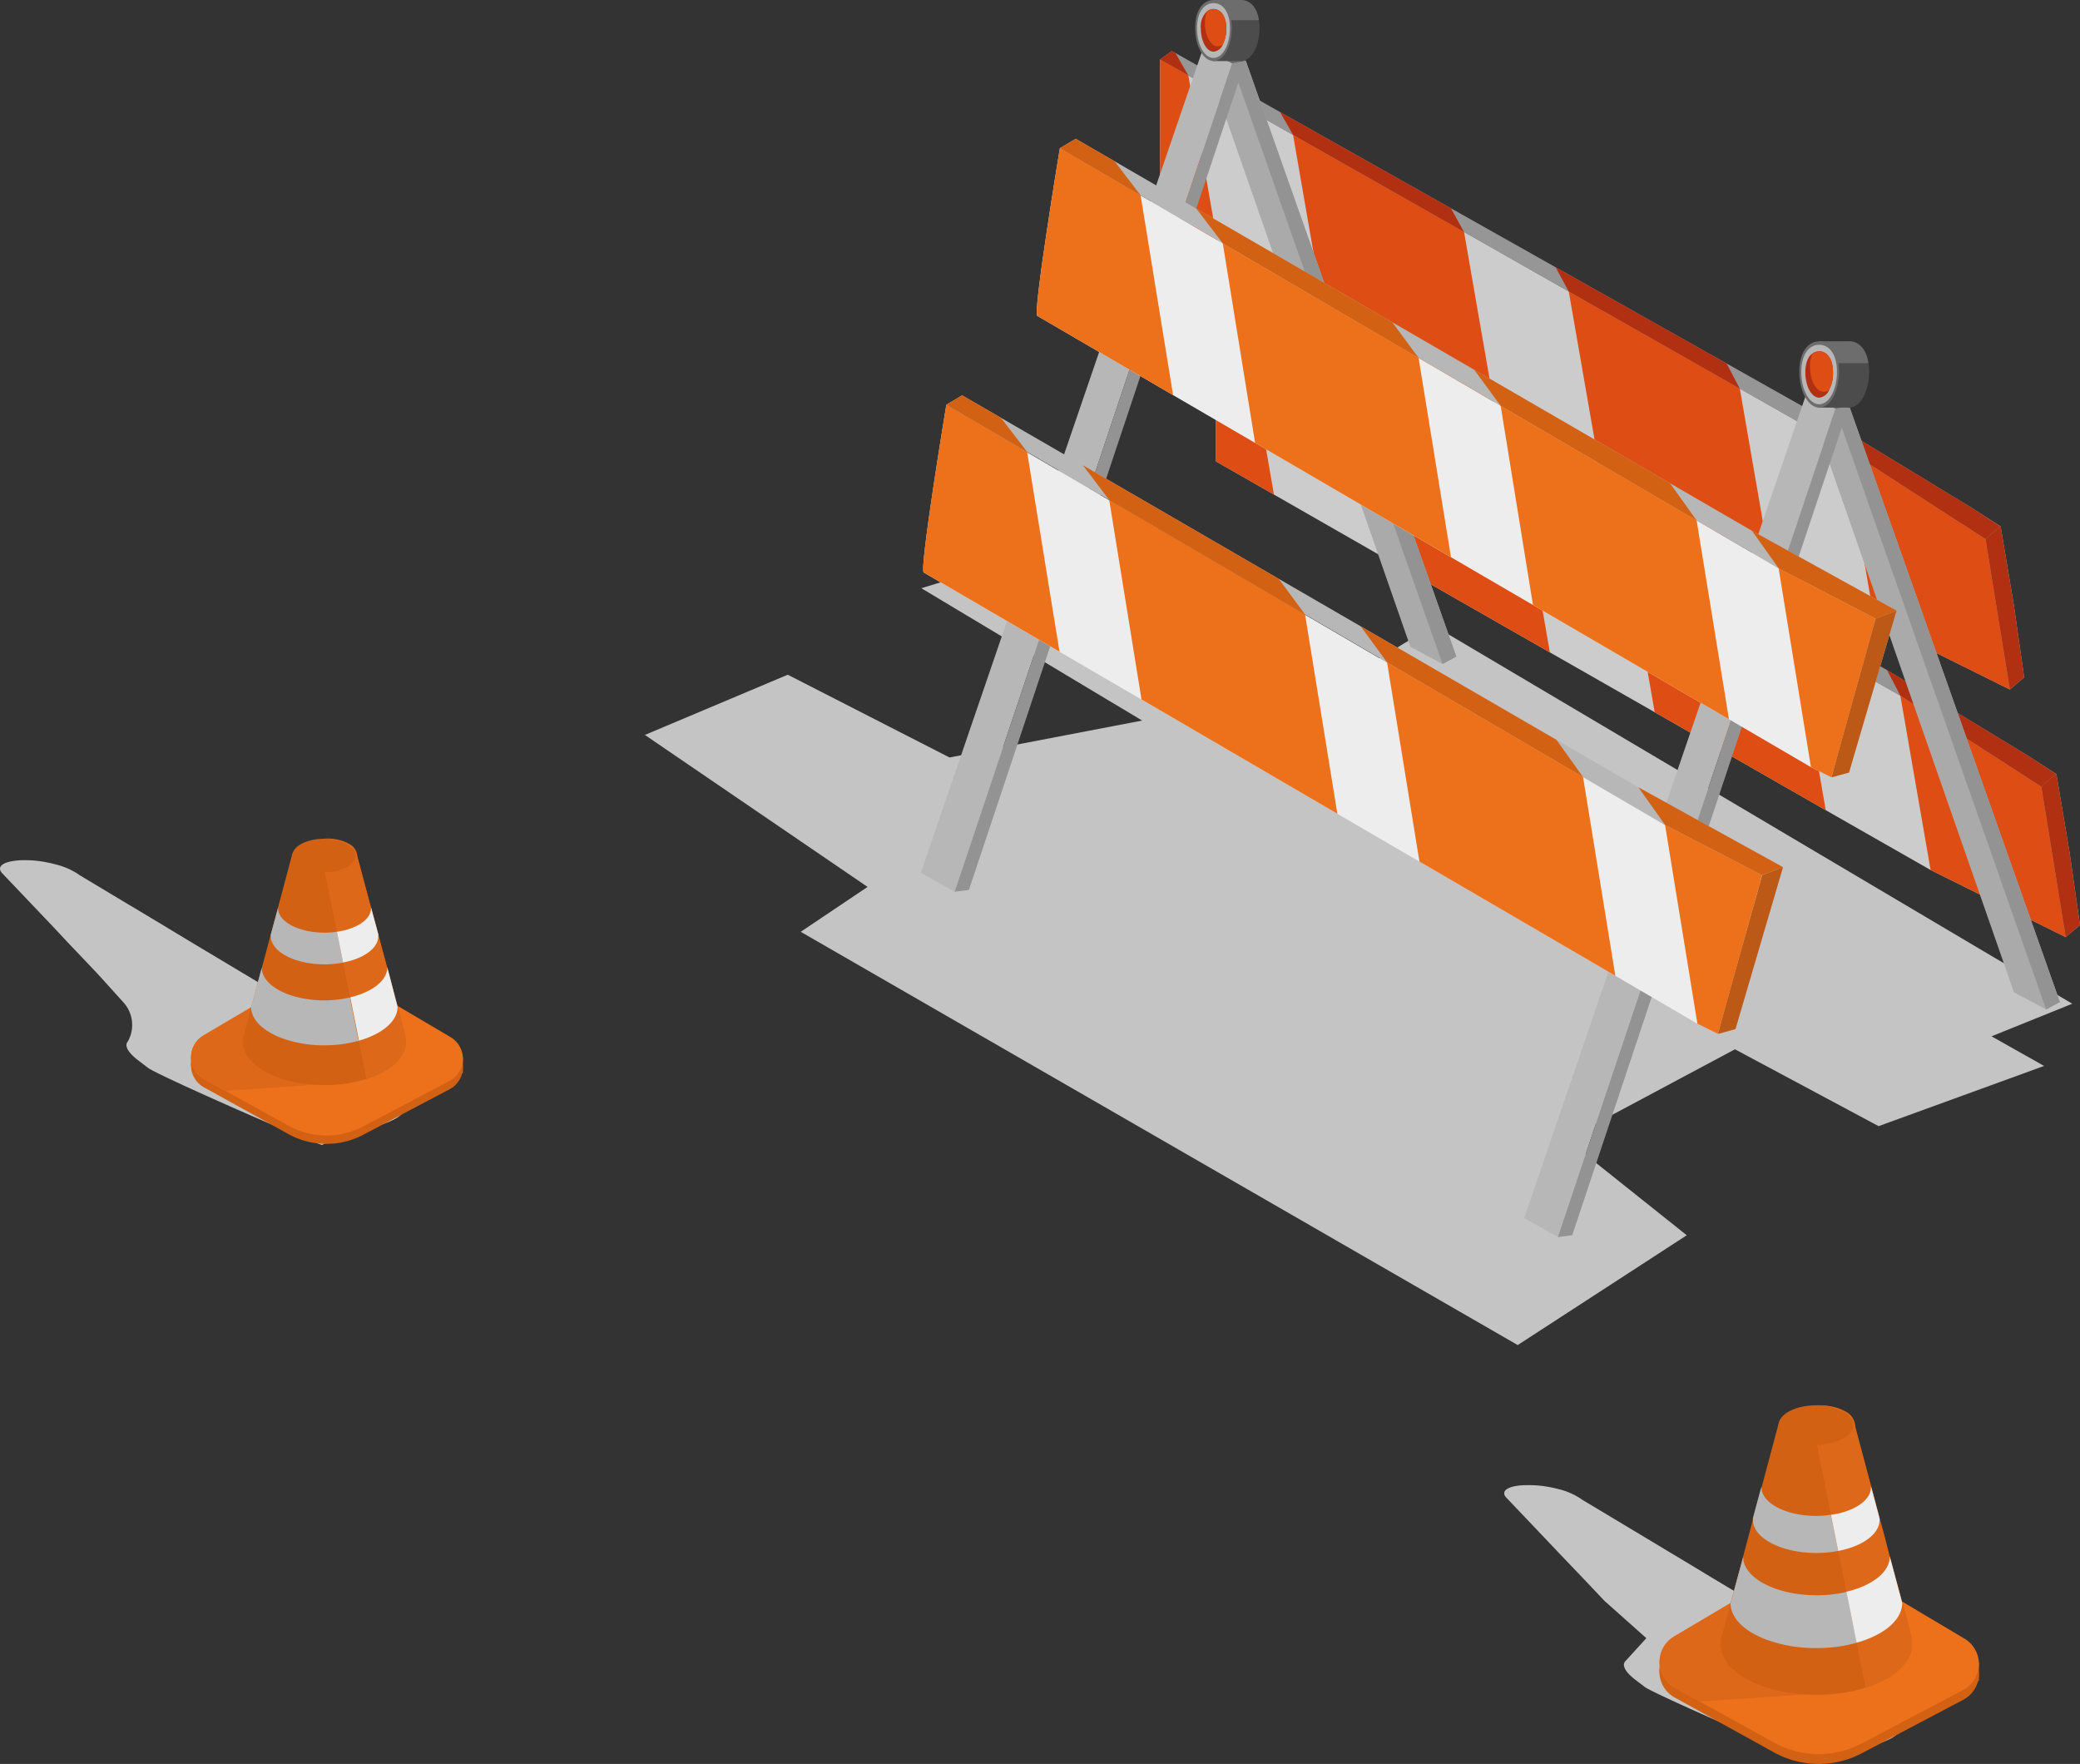 <svg xmlns="http://www.w3.org/2000/svg" viewBox="0 0 393.89 334.01"><rect x="0" y="0" width="393.89" height="334.01" fill="#333333" stroke="none"/><defs><style>.cls-1{fill:#c4c4c4;}.cls-2{fill:#969696;}.cls-3{fill:#ccc;}.cls-4{fill:#b7b7b7;}.cls-5{fill:#dd4d14;}.cls-6{fill:#b23012;}.cls-7{fill:#aaa;}.cls-8{fill:#939393;}.cls-9{fill:#6d6d6d;}.cls-10{fill:#ededed;}.cls-11{fill:#ed701b;}.cls-12{fill:#d36113;}.cls-13{fill:#bc5917;}.cls-14{fill:#4c4c4c;}.cls-15{fill:#dd6819;}</style></defs><title>Asset 1</title><g id="Layer_2" data-name="Layer 2"><g id="OBJECTS"><g id="_Group_" data-name="&lt;Group&gt;"><polygon id="_Path_" data-name="&lt;Path&gt;" class="cls-1" points="392.42 190.06 271.46 118.44 255.91 127.89 208.3 101.05 174.47 111.38 216.29 136.44 179.81 143.43 149.18 127.76 122.12 139.16 164.29 167.94 151.63 176.44 287.41 254.69 319.42 233.9 296.63 215.73 328.55 198.69 355.75 213.24 387.09 201.84 377.13 196.23 392.42 190.06"/><g id="_Group_2" data-name="&lt;Group&gt;"><g id="_Group_3" data-name="&lt;Group&gt;"><polygon id="_Path_2" data-name="&lt;Path&gt;" class="cls-2" points="378.86 99.67 378.82 99.7 378.12 100.2 375.99 102.07 349.3 84.84 329.47 73.59 297.08 55.2 277.25 43.93 244.87 25.55 225.04 14.29 219.69 11.26 221.89 9.66 222.59 10.04 242.4 21.21 274.77 39.44 294.58 50.6 326.96 68.82 346.77 79.98 373.36 96.13 378.86 99.67"/><polygon id="_Path_3" data-name="&lt;Path&gt;" class="cls-3" points="375.99 102.07 380.61 130.56 355.03 117.85 335.18 106.52 302.78 87.97 282.93 76.64 250.52 58.12 230.69 46.77 219.69 40.48 219.69 11.26 225.04 14.29 244.87 25.55 277.25 43.93 297.08 55.2 329.47 73.59 349.3 84.84 375.99 102.07"/><polygon id="_Path_4" data-name="&lt;Path&gt;" class="cls-4" points="378.86 99.67 381.33 114.37 381.34 114.41 383.32 128.27 380.61 130.56 375.99 102.07 378.12 100.2 378.86 99.67"/><g id="_Group_4" data-name="&lt;Group&gt;"><polygon id="_Path_5" data-name="&lt;Path&gt;" class="cls-5" points="230.69 46.77 219.69 40.48 219.69 11.26 225.04 14.29 230.69 46.77"/><polygon id="_Path_6" data-name="&lt;Path&gt;" class="cls-5" points="282.93 76.64 250.52 58.12 244.87 25.55 277.25 43.93 282.93 76.64"/><polygon id="_Path_7" data-name="&lt;Path&gt;" class="cls-5" points="335.18 106.52 302.78 87.97 297.08 55.2 329.47 73.59 335.18 106.52"/><polygon id="_Path_8" data-name="&lt;Path&gt;" class="cls-5" points="375.99 102.07 380.61 130.56 355.03 117.85 349.3 84.84 375.99 102.07"/></g><g id="_Group_5" data-name="&lt;Group&gt;"><polygon id="_Path_9" data-name="&lt;Path&gt;" class="cls-6" points="225.04 14.29 219.69 11.26 221.89 9.66 222.59 10.04 225.04 14.29"/><polygon id="_Path_10" data-name="&lt;Path&gt;" class="cls-6" points="277.25 43.93 244.87 25.55 242.4 21.21 274.77 39.44 277.25 43.93"/><polygon id="_Path_11" data-name="&lt;Path&gt;" class="cls-6" points="329.47 73.59 297.08 55.2 294.58 50.6 326.96 68.82 329.47 73.59"/><polygon id="_Path_12" data-name="&lt;Path&gt;" class="cls-6" points="378.87 99.71 381.33 114.37 381.34 114.41 383.32 128.27 380.61 130.56 375.99 102.07 378.12 100.2 378.82 99.7 378.87 99.71"/><polygon id="_Path_13" data-name="&lt;Path&gt;" class="cls-6" points="378.82 99.7 378.12 100.2 375.99 102.07 349.3 84.84 346.77 79.98 373.36 96.13 378.82 99.7"/></g></g><g id="_Group_6" data-name="&lt;Group&gt;"><polygon id="_Path_14" data-name="&lt;Path&gt;" class="cls-2" points="389.42 146.56 389.39 146.59 388.69 147.09 386.56 148.96 359.87 131.73 340.04 120.48 307.64 102.09 287.81 90.82 255.44 72.44 235.61 61.18 230.26 58.15 232.46 56.55 233.15 56.93 252.97 68.1 285.34 86.33 305.15 97.48 337.52 115.71 357.34 126.87 383.93 143.02 389.42 146.56"/><polygon id="_Path_15" data-name="&lt;Path&gt;" class="cls-3" points="386.56 148.96 391.18 177.45 365.6 164.74 345.74 153.41 313.35 134.86 293.5 123.53 261.09 105.01 241.25 93.65 230.26 87.37 230.26 58.15 235.61 61.18 255.44 72.44 287.81 90.82 307.64 102.09 340.04 120.48 359.87 131.73 386.56 148.96"/><polygon id="_Path_16" data-name="&lt;Path&gt;" class="cls-4" points="389.42 146.56 391.89 161.26 391.9 161.3 393.89 175.16 391.18 177.45 386.56 148.96 388.69 147.09 389.42 146.56"/><g id="_Group_7" data-name="&lt;Group&gt;"><polygon id="_Path_17" data-name="&lt;Path&gt;" class="cls-5" points="241.25 93.65 230.26 87.37 230.26 58.15 235.61 61.18 241.25 93.65"/><polygon id="_Path_18" data-name="&lt;Path&gt;" class="cls-5" points="293.5 123.53 261.09 105.01 255.44 72.44 287.81 90.82 293.5 123.53"/><polygon id="_Path_19" data-name="&lt;Path&gt;" class="cls-5" points="345.74 153.41 313.35 134.86 307.64 102.09 340.04 120.48 345.74 153.41"/><polygon id="_Path_20" data-name="&lt;Path&gt;" class="cls-5" points="386.56 148.96 391.18 177.45 365.6 164.74 359.87 131.73 386.56 148.96"/></g><g id="_Group_8" data-name="&lt;Group&gt;"><polygon id="_Path_21" data-name="&lt;Path&gt;" class="cls-6" points="235.61 61.18 230.26 58.15 232.46 56.55 233.15 56.93 235.61 61.18"/><polygon id="_Path_22" data-name="&lt;Path&gt;" class="cls-6" points="287.81 90.82 255.44 72.44 252.97 68.1 285.34 86.33 287.81 90.82"/><polygon id="_Path_23" data-name="&lt;Path&gt;" class="cls-6" points="340.04 120.48 307.64 102.09 305.15 97.48 337.52 115.71 340.04 120.48"/><polygon id="_Path_24" data-name="&lt;Path&gt;" class="cls-6" points="389.43 146.6 391.89 161.26 391.9 161.3 393.89 175.16 391.18 177.45 386.56 148.96 388.69 147.09 389.39 146.59 389.43 146.6"/><polygon id="_Path_25" data-name="&lt;Path&gt;" class="cls-6" points="389.39 146.59 388.69 147.09 386.56 148.96 359.87 131.73 357.34 126.87 383.93 143.02 389.39 146.59"/></g></g><g id="_Group_9" data-name="&lt;Group&gt;"><polygon id="_Path_26" data-name="&lt;Path&gt;" class="cls-7" points="390.08 189.74 387.47 191.14 381.38 187.88 342.45 76.28 350.19 76.91 390.08 189.74"/><polygon id="_Path_27" data-name="&lt;Path&gt;" class="cls-8" points="390.08 189.74 387.47 191.14 347.53 77.42 350.19 76.91 390.08 189.74"/></g><g id="_Group_10" data-name="&lt;Group&gt;"><polygon id="_Path_28" data-name="&lt;Path&gt;" class="cls-7" points="275.79 124.33 273.17 125.73 267.08 122.47 228.16 10.87 235.9 11.49 275.79 124.33"/><polygon id="_Path_29" data-name="&lt;Path&gt;" class="cls-8" points="275.79 124.33 273.17 125.73 233.24 12.01 235.9 11.49 275.79 124.33"/></g><g id="_Group_11" data-name="&lt;Group&gt;"><polygon id="_Path_30" data-name="&lt;Path&gt;" class="cls-4" points="174.38 165.27 227.87 9.04 233.32 12.01 180.78 168.86 174.38 165.27"/><polygon id="_Path_31" data-name="&lt;Path&gt;" class="cls-8" points="180.78 168.86 183.48 168.51 235.89 11.5 233.32 12.01 180.78 168.86"/><polygon id="_Path_32" data-name="&lt;Path&gt;" class="cls-9" points="227.87 9.04 230.25 8.52 235.89 11.5 233.32 12.01 227.87 9.04"/></g><g id="_Group_12" data-name="&lt;Group&gt;"><polygon id="_Path_33" data-name="&lt;Path&gt;" class="cls-4" points="288.63 230.65 342.12 74.42 347.57 77.39 295.02 234.24 288.63 230.65"/><polygon id="_Path_34" data-name="&lt;Path&gt;" class="cls-8" points="295.02 234.24 297.73 233.89 350.14 76.88 347.57 77.39 295.02 234.24"/><polygon id="_Path_35" data-name="&lt;Path&gt;" class="cls-9" points="342.12 74.42 344.5 73.9 350.14 76.88 347.57 77.39 342.12 74.42"/></g><g id="_Group_13" data-name="&lt;Group&gt;"><g id="_Group_14" data-name="&lt;Group&gt;"><path id="_Path_36" data-name="&lt;Path&gt;" class="cls-10" d="M355.19,117.14l-8.36,30.05-3.88-1.92-15.53-9.07L290.3,114.56l-15.53-9.05L237.68,83.87l-15.53-9.05-25.7-15c-1,0,4.26-31.77,4.26-31.77L216,37l15.53,9.07,37.09,21.69,15.53,9.07,37.11,21.69,15.53,9.07Z"/><path id="_Path_37" data-name="&lt;Path&gt;" class="cls-4" d="M359.15,115.62l-9,30.66-3.3.91c-.06-.09,8.36-30.05,8.36-30.05Z"/><polygon id="_Path_38" data-name="&lt;Path&gt;" class="cls-4" points="359.15 115.62 355.19 117.14 336.82 107.61 321.29 98.54 284.18 76.84 268.64 67.77 231.56 46.08 216.02 37 200.71 28.05 203.71 26.27 211.06 30.53 226.57 39.52 263.66 61.02 279.17 70.01 316.26 91.51 331.77 100.5 359.15 115.62"/></g><g id="_Group_15" data-name="&lt;Group&gt;"><path id="_Path_39" data-name="&lt;Path&gt;" class="cls-11" d="M222.15,74.82l-25.7-15c-1,0,4.26-31.77,4.26-31.77L216,37Z"/><polygon id="_Path_40" data-name="&lt;Path&gt;" class="cls-11" points="274.77 105.5 237.68 83.87 231.56 46.08 268.64 67.77 274.77 105.5"/><polygon id="_Path_41" data-name="&lt;Path&gt;" class="cls-11" points="327.41 136.19 290.3 114.56 284.18 76.84 321.29 98.54 327.41 136.19"/><polygon id="_Path_42" data-name="&lt;Path&gt;" class="cls-11" points="355.19 117.14 346.82 147.19 342.94 145.27 336.82 107.61 355.19 117.14"/></g><g id="_Group_16" data-name="&lt;Group&gt;"><polygon id="_Path_43" data-name="&lt;Path&gt;" class="cls-12" points="216.02 37 200.71 28.05 203.71 26.27 211.06 30.53 216.02 37"/><polygon id="_Path_44" data-name="&lt;Path&gt;" class="cls-12" points="268.64 67.77 231.56 46.08 226.57 39.52 263.66 61.02 268.64 67.77"/><polygon id="_Path_45" data-name="&lt;Path&gt;" class="cls-12" points="321.29 98.54 284.18 76.84 279.17 70.01 316.26 91.51 321.29 98.54"/><path id="_Path_46" data-name="&lt;Path&gt;" class="cls-13" d="M359.15,115.62l-9,30.66-3.3.91c-.06-.09,8.36-30.05,8.36-30.05Z"/><polygon id="_Path_47" data-name="&lt;Path&gt;" class="cls-12" points="359.15 115.62 355.19 117.14 336.82 107.61 331.77 100.5 359.15 115.62"/></g></g><g id="_Group_17" data-name="&lt;Group&gt;"><g id="_Group_18" data-name="&lt;Group&gt;"><path id="_Path_48" data-name="&lt;Path&gt;" class="cls-10" d="M333.68,165.72l-8.36,30.05-3.88-1.92-15.53-9.07-37.11-21.63-15.53-9.05-37.09-21.63-15.53-9.05-25.7-15c-1,0,4.26-31.77,4.26-31.77l15.31,9,15.53,9.07,37.09,21.69,15.53,9.07,37.11,21.69,15.53,9.07Z"/><path id="_Path_49" data-name="&lt;Path&gt;" class="cls-4" d="M337.65,164.2l-9,30.66-3.3.91c-.06-.09,8.36-30.05,8.36-30.05Z"/><polygon id="_Path_50" data-name="&lt;Path&gt;" class="cls-4" points="337.65 164.2 333.68 165.72 315.31 156.19 299.78 147.12 262.67 125.42 247.14 116.35 210.05 94.66 194.52 85.58 179.21 76.63 182.2 74.85 189.55 79.11 205.07 88.1 242.15 109.6 257.67 118.59 294.75 140.09 310.27 149.08 337.65 164.2"/></g><g id="_Group_19" data-name="&lt;Group&gt;"><path id="_Path_51" data-name="&lt;Path&gt;" class="cls-11" d="M200.64,123.4l-25.7-15c-1,0,4.26-31.77,4.26-31.77l15.31,9Z"/><polygon id="_Path_52" data-name="&lt;Path&gt;" class="cls-11" points="253.26 154.09 216.17 132.45 210.05 94.66 247.14 116.35 253.26 154.09"/><polygon id="_Path_53" data-name="&lt;Path&gt;" class="cls-11" points="305.9 184.77 268.8 163.14 262.67 125.42 299.78 147.12 305.9 184.77"/><polygon id="_Path_54" data-name="&lt;Path&gt;" class="cls-11" points="333.68 165.72 325.32 195.77 321.44 193.85 315.31 156.19 333.68 165.72"/></g><g id="_Group_20" data-name="&lt;Group&gt;"><polygon id="_Path_55" data-name="&lt;Path&gt;" class="cls-12" points="194.52 85.58 179.21 76.63 182.2 74.85 189.55 79.11 194.52 85.58"/><polygon id="_Path_56" data-name="&lt;Path&gt;" class="cls-12" points="247.14 116.35 210.05 94.66 205.07 88.1 242.15 109.6 247.14 116.35"/><polygon id="_Path_57" data-name="&lt;Path&gt;" class="cls-12" points="299.78 147.12 262.67 125.42 257.67 118.59 294.75 140.09 299.78 147.12"/><path id="_Path_58" data-name="&lt;Path&gt;" class="cls-13" d="M337.65,164.2l-9,30.66-3.3.91c-.06-.09,8.36-30.05,8.36-30.05Z"/><polygon id="_Path_59" data-name="&lt;Path&gt;" class="cls-12" points="337.65 164.2 333.68 165.72 315.31 156.19 310.27 149.08 337.65 164.2"/></g></g><g id="_Group_21" data-name="&lt;Group&gt;"><path id="_Path_60" data-name="&lt;Path&gt;" class="cls-14" d="M238.52,5.27c0,3.35-1.43,6.08-3.26,6.26a.64.64,0,0,1-.21,0c-1.92,0-3.47-2.82-3.47-6.29a9.31,9.31,0,0,1,.12-1.46C232.07,1.29,233.43,0,235,0a.64.64,0,0,1,.21,0c1.53.09,2.8,1.39,3.14,3.79A9.32,9.32,0,0,1,238.52,5.27Z"/><polygon id="_Path_61" data-name="&lt;Path&gt;" class="cls-14" points="235.26 0 235.26 11.56 229.64 11.56 229.76 3.81 229.8 0 235.26 0"/><path id="_Path_62" data-name="&lt;Path&gt;" class="cls-9" d="M238.4,3.81h-8.64l0-3.81h5.45V0C236.78.12,238.05,1.41,238.4,3.81Z"/><path id="_Path_63" data-name="&lt;Path&gt;" class="cls-9" d="M233.27,5.27c0,3.47-1.55,6.28-3.47,6.28s-3.47-2.81-3.47-6.28S227.89,0,229.81,0,233.27,1.8,233.27,5.27Z"/><path id="_Path_64" data-name="&lt;Path&gt;" class="cls-4" d="M232.92,5.33c0,3.12-1.39,5.65-3.12,5.65s-3.12-2.53-3.12-5.65S228.09.59,229.81.59,232.92,2.21,232.92,5.33Z"/><path id="_Path_65" data-name="&lt;Path&gt;" class="cls-6" d="M232.23,5.43a6.59,6.59,0,0,1-.67,3,0,0,0,0,1,0,0,2.1,2.1,0,0,1-1.73,1.36c-1.34,0-2.43-2-2.43-4.41a3.91,3.91,0,0,1,1.2-3.26v0a2,2,0,0,1,1.22-.42C231.14,1.73,232.23,3,232.23,5.43Z"/><path id="_Path_66" data-name="&lt;Path&gt;" class="cls-5" d="M232.23,5.43a6.59,6.59,0,0,1-.67,3,0,0,0,0,1,0,0,1.5,1.5,0,0,1-.95.35c-1.34,0-2.43-2-2.43-4.41a5.62,5.62,0,0,1,.42-2.24v0a2,2,0,0,1,1.22-.42C231.14,1.73,232.23,3,232.23,5.43Z"/></g><g id="_Group_22" data-name="&lt;Group&gt;"><path id="_Path_67" data-name="&lt;Path&gt;" class="cls-14" d="M353.95,70.36c0,3.64-1.56,6.6-3.54,6.8a.7.7,0,0,1-.23,0c-2.08,0-3.76-3.06-3.76-6.83a10.11,10.11,0,0,1,.13-1.58c.4-2.74,1.88-4.14,3.64-4.14a.7.7,0,0,1,.23,0c1.66.1,3,1.51,3.41,4.12A10.11,10.11,0,0,1,353.95,70.36Z"/><polygon id="_Path_68" data-name="&lt;Path&gt;" class="cls-14" points="350.41 64.64 350.41 77.18 344.31 77.18 344.44 68.78 344.49 64.64 350.41 64.64"/><path id="_Path_69" data-name="&lt;Path&gt;" class="cls-9" d="M353.82,68.78h-9.39l.05-4.14h5.92v0C352.07,64.76,353.45,66.17,353.82,68.78Z"/><path id="_Path_70" data-name="&lt;Path&gt;" class="cls-9" d="M348.26,70.36c0,3.77-1.69,6.82-3.76,6.82s-3.76-3.05-3.76-6.82,1.69-5.72,3.76-5.72S348.26,66.6,348.26,70.36Z"/><path id="_Path_71" data-name="&lt;Path&gt;" class="cls-4" d="M347.87,70.42c0,3.39-1.51,6.13-3.38,6.13s-3.38-2.74-3.38-6.13,1.51-5.14,3.38-5.14S347.87,67,347.87,70.42Z"/><path id="_Path_72" data-name="&lt;Path&gt;" class="cls-6" d="M347.12,70.53a7.15,7.15,0,0,1-.73,3.29,0,0,0,0,1,0,0,2.28,2.28,0,0,1-1.88,1.48c-1.46,0-2.63-2.16-2.63-4.79,0-1.78.53-3,1.3-3.54v0a2.18,2.18,0,0,1,1.33-.45C345.94,66.52,347.12,67.87,347.12,70.53Z"/><path id="_Path_73" data-name="&lt;Path&gt;" class="cls-5" d="M347.12,70.53a7.15,7.15,0,0,1-.73,3.29,0,0,0,0,1,0,0,1.63,1.63,0,0,1-1,.38c-1.46,0-2.63-2.13-2.63-4.79a6.11,6.11,0,0,1,.45-2.43v0a2.18,2.18,0,0,1,1.33-.45C345.94,66.52,347.12,67.87,347.12,70.53Z"/></g></g></g><g id="_Group_23" data-name="&lt;Group&gt;"><path id="_Path_74" data-name="&lt;Path&gt;" class="cls-1" d="M366,317.43l-1.66-1.27-.12-.1-.37-.29h0c-1.74-1.25-3.34-7-5.92-7.69l-18.67-.34-8.41-5L329,301.62l-4.66-2.79-4-2.42-5.17-3.1-2-1.21-13.65-8.18-.1-.09a13.3,13.3,0,0,0-4.27-1.86,23.27,23.27,0,0,0-3.42-.64,17.94,17.94,0,0,0-2.06-.11h-.71c-3.48.05-5,1.15-3.58,2.5h0l8.28,8.7,1.13,1.2,3,3.14,2.33,2.44,2.72,2.87h0l1,1.06,7.93,7.06-4,4.39c-.72.81.17,2.16,1.93,3.5h0l1.77,1.35h0c1.8,1.36,30.36,13.82,33.14,14.55l3.14-1.7s9-1.72,11.35-3.77l8.69-7.56c.68-.59.33-1.54-.67-2.58l.07-.08-1.07-.82Z"/><g id="_Group_24" data-name="&lt;Group&gt;"><g id="_Group_25" data-name="&lt;Group&gt;"><path id="_Path_75" data-name="&lt;Path&gt;" class="cls-12" d="M317.15,321.43l18.79,10.39a17.49,17.49,0,0,0,16.62.17l19.22-10.13a5.57,5.57,0,0,0,.23-9.73l-19.34-11.41a16.67,16.67,0,0,0-16.94,0l-18.72,11A5.57,5.57,0,0,0,317.15,321.43Z"/><polygon id="_Path_76" data-name="&lt;Path&gt;" class="cls-12" points="314.28 316.6 314.28 314.72 374.75 314.72 374.75 318.23 361.21 326.33 345.08 330.16 324.69 324.97 314.28 316.6"/></g><path id="_Path_77" data-name="&lt;Path&gt;" class="cls-11" d="M371.78,320l-19.22,10.13a17.49,17.49,0,0,1-16.62-.17l-14-7.74-4.8-2.65a5.57,5.57,0,0,1-.13-9.67l16.87-10,1.84-1.09a16.69,16.69,0,0,1,17,0L372,310.27A5.58,5.58,0,0,1,371.78,320Z"/><path id="_Path_78" data-name="&lt;Path&gt;" class="cls-15" d="M351.34,320.19l-29.39,2-4.8-2.65a5.57,5.57,0,0,1-.13-9.67l16.87-10,15.56-.09Z"/><path id="_Path_79" data-name="&lt;Path&gt;" class="cls-12" d="M362.07,311.41c0,3.46-3.53,6.49-8.8,8.16a31.47,31.47,0,0,1-9.31,1.35c-10,0-18.12-4.26-18.12-9.51a3.65,3.65,0,0,1,.07-.76c.73-4.89,8.53-8.75,18.05-8.75a32.59,32.59,0,0,1,5.89.52c6.38,1.14,11.14,4.11,12.06,7.71A4.65,4.65,0,0,1,362.07,311.41Z"/><path id="_Path_80" data-name="&lt;Path&gt;" class="cls-12" d="M362,310.14h-.09l-7.92.12-2.56,0h-.21l-13.59.18-3,0-8.71.13h-.07l1.43-5.37.43-1.65,2-7.36.39-1.47h0l1.06-4,.89-3.37,1.17-4.34.45-1.65,3.2-12h14.26l3.2,12,.46,1.69,1.15,4.33.91,3.38,1,3.9.41,1.52,2,7.28v0l.46,1.69Z"/><path id="_Path_81" data-name="&lt;Path&gt;" class="cls-15" d="M362.07,311.41c0,3.46-3.53,6.49-8.8,8.16-.49-2.48-1.06-5.37-1.69-8.5l-.16-.77c-.5-2.51-1-5.16-1.57-7.87l-.2-1c-.51-2.56-1-5.17-1.55-7.75h0q-.69-3.46-1.38-6.84c-1.35-6.74-2.6-13-3.5-17.41h7.87l3.2,12,.46,1.69,1.15,4.33.91,3.38,1,3.9.41,1.52,2,7.28v0l.46,1.69,1.31,4.91h-.09A4.65,4.65,0,0,1,362.07,311.41Z"/><path id="_Path_82" data-name="&lt;Path&gt;" class="cls-12" d="M351.09,269.84c0,2.07-3.19,3.75-7.14,3.75a10.06,10.06,0,0,1-5.75-1.55,2.81,2.81,0,0,1-1.38-2.2c0-2.06,3.19-3.74,7.12-3.74,3.12,0,5.77,1,6.74,2.52A2.24,2.24,0,0,1,351.09,269.84Z"/><path id="_Path_83" data-name="&lt;Path&gt;" class="cls-4" d="M351.58,311.07a28.2,28.2,0,0,1-7.62,1,27.1,27.1,0,0,1-9.34-1.56c-4.13-1.52-6.85-4-6.91-6.89l2-7.36.39-1.47c0,4,6.23,7.28,13.89,7.28a24.32,24.32,0,0,0,5.69-.64l.2,1c.55,2.72,1.08,5.37,1.57,7.87Z"/><path id="_Path_84" data-name="&lt;Path&gt;" class="cls-10" d="M360.22,303.51v0c0,2.73-2.44,5.16-6.24,6.72a17.78,17.78,0,0,1-2.4.81l-.16-.77c-.5-2.51-1-5.16-1.57-7.87l-.2-1c4.84-1.14,8.21-3.69,8.21-6.65v-.08l.41,1.52Z"/><path id="_Path_85" data-name="&lt;Path&gt;" class="cls-4" d="M348.1,293.67h0a20.88,20.88,0,0,1-4.15.39c-6.61,0-12-2.81-12-6.28a2.75,2.75,0,0,1,0-.34l1.17-4.34.45-1.65a.64.64,0,0,0,0,.16c0,3,4.63,5.43,10.34,5.43a17.15,17.15,0,0,0,2.77-.21Q347.41,290.2,348.1,293.67Z"/><path id="_Path_86" data-name="&lt;Path&gt;" class="cls-10" d="M355.93,287.8c0,2.72-3.27,5-7.83,5.88q-.69-3.46-1.38-6.84c4.38-.62,7.58-2.72,7.58-5.22a1.13,1.13,0,0,0,0-.21l.46,1.69,1.15,4.33A3.47,3.47,0,0,1,355.93,287.8Z"/><path id="_Path_87" data-name="&lt;Path&gt;" class="cls-15" d="M344,266.1h.75a11.31,11.31,0,0,1,2,.2,8.83,8.83,0,0,1,2.67.94,3.3,3.3,0,0,1,1.9,2.62,2.52,2.52,0,0,1-.18.84,3.19,3.19,0,0,1-.45.73,4.68,4.68,0,0,1-1.26,1,8.55,8.55,0,0,1-2.67.95,12.06,12.06,0,0,1-2,.2H344l.75,0a15.06,15.06,0,0,0,1.95-.32,9,9,0,0,0,2.56-1,4.4,4.4,0,0,0,1.17-1,2.05,2.05,0,0,0,0-2.78,4.55,4.55,0,0,0-1.17-1,9.28,9.28,0,0,0-2.56-1,13.76,13.76,0,0,0-1.95-.32C344.23,266.11,344,266.1,344,266.1Z"/></g></g><g id="_Group_26" data-name="&lt;Group&gt;"><path id="_Path_88" data-name="&lt;Path&gt;" class="cls-1" d="M82.91,199.9l-1.69-1.3-.13-.1-.38-.29h0c-1.77-1.28-3.41-7.13-6-7.85L55.58,190,47,184.86l-1.86-1.11-4.76-2.85-4.13-2.47L31,175.26,28.9,174,15,165.67l-.1-.09a13.58,13.58,0,0,0-4.36-1.9A23.76,23.76,0,0,0,7,163a18.33,18.33,0,0,0-2.11-.12H4.18C.63,163-.89,164.09.53,165.47h0l8.46,8.89,1.16,1.22,3,3.21,2.38,2.49,2.78,2.93h0l1,1.09,4.06,4.5a6.34,6.34,0,0,1,1,7.09l-.17.33c-.74.82.18,2.21,2,3.58h0L28,202.18h0C29.8,203.58,58.18,216.06,61,216.8l3.21-1.74s9.18-1.75,11.58-3.85l8.88-7.72c.69-.6.33-1.57-.69-2.63l.07-.08L83,200Z"/><g id="_Group_27" data-name="&lt;Group&gt;"><g id="_Group_28" data-name="&lt;Group&gt;"><path id="_Path_89" data-name="&lt;Path&gt;" class="cls-12" d="M38.62,205.89l16,8.85a14.9,14.9,0,0,0,14.15.14l16.36-8.62a4.74,4.74,0,0,0,.2-8.28l-16.47-9.72a14.19,14.19,0,0,0-14.42,0l-15.94,9.4A4.74,4.74,0,0,0,38.62,205.89Z"/><polygon id="_Path_90" data-name="&lt;Path&gt;" class="cls-12" points="36.17 201.78 36.17 200.18 87.66 200.18 87.66 203.16 76.13 210.07 62.4 213.33 45.03 208.9 36.17 201.78"/></g><path id="_Path_91" data-name="&lt;Path&gt;" class="cls-11" d="M85.13,204.68,68.77,213.3a14.89,14.89,0,0,1-14.15-.15L42.7,206.57l-4.09-2.26a4.74,4.74,0,0,1-.11-8.23l14.37-8.48,1.56-.93a14.21,14.21,0,0,1,14.43,0l16.47,9.72A4.75,4.75,0,0,1,85.13,204.68Z"/><path id="_Path_92" data-name="&lt;Path&gt;" class="cls-15" d="M67.73,204.83l-25,1.73-4.09-2.26a4.74,4.74,0,0,1-.11-8.23l14.37-8.48,13.25-.08Z"/><path id="_Path_93" data-name="&lt;Path&gt;" class="cls-12" d="M76.87,197.36c0,2.95-3,5.53-7.5,6.95a26.79,26.79,0,0,1-7.93,1.15c-8.52,0-15.43-3.63-15.43-8.1a3.11,3.11,0,0,1,.06-.65c.63-4.17,7.26-7.45,15.37-7.45a27.75,27.75,0,0,1,5,.45c5.43,1,9.48,3.5,10.27,6.57A4,4,0,0,1,76.87,197.36Z"/><path id="_Path_94" data-name="&lt;Path&gt;" class="cls-12" d="M76.8,196.28h-.08l-6.75.1-2.18,0h-.18L56,196.57l-2.56,0-7.42.11H46l1.22-4.57.37-1.41,1.68-6.27.34-1.25h0l.9-3.37.76-2.87,1-3.7.38-1.41,2.73-10.24H67.52l2.73,10.2.39,1.44,1,3.69.77,2.88.89,3.32.35,1.3,1.66,6.2v0l.39,1.44Z"/><path id="_Path_95" data-name="&lt;Path&gt;" class="cls-15" d="M76.87,197.36c0,2.95-3,5.53-7.5,6.95-.41-2.11-.9-4.57-1.44-7.24l-.13-.66c-.42-2.13-.87-4.39-1.34-6.7l-.17-.84c-.44-2.18-.88-4.4-1.32-6.6h0q-.59-2.95-1.17-5.82c-1.15-5.74-2.21-11-3-14.82h6.7l2.73,10.2.39,1.44,1,3.69.77,2.88.89,3.32.35,1.3,1.66,6.2v0l.39,1.44,1.12,4.18h-.08A4,4,0,0,1,76.87,197.36Z"/><path id="_Path_96" data-name="&lt;Path&gt;" class="cls-12" d="M67.52,162c0,1.77-2.71,3.19-6.08,3.19a8.57,8.57,0,0,1-4.89-1.32A2.39,2.39,0,0,1,55.37,162c0-1.75,2.71-3.18,6.07-3.18,2.66,0,4.92.89,5.74,2.14A1.91,1.91,0,0,1,67.52,162Z"/><path id="_Path_97" data-name="&lt;Path&gt;" class="cls-4" d="M67.93,197.07a24,24,0,0,1-6.49.86,23.07,23.07,0,0,1-8-1.33c-3.52-1.3-5.83-3.44-5.89-5.86l1.68-6.27.34-1.25c0,3.43,5.31,6.2,11.83,6.2a20.71,20.71,0,0,0,4.85-.55l.17.84c.47,2.31.92,4.57,1.34,6.7Z"/><path id="_Path_98" data-name="&lt;Path&gt;" class="cls-10" d="M75.29,190.64v0c0,2.32-2.08,4.39-5.32,5.72a15.13,15.13,0,0,1-2,.69l-.13-.66c-.42-2.13-.87-4.39-1.34-6.7l-.17-.84c4.12-1,7-3.14,7-5.66v-.07l.35,1.3Z"/><path id="_Path_99" data-name="&lt;Path&gt;" class="cls-4" d="M65,182.26h0a17.78,17.78,0,0,1-3.53.34c-5.63,0-10.19-2.39-10.19-5.35a2.35,2.35,0,0,1,0-.29l1-3.7.38-1.41a.54.54,0,0,0,0,.13c0,2.56,3.94,4.62,8.8,4.62a14.61,14.61,0,0,0,2.36-.18Q64.38,179.3,65,182.26Z"/><path id="_Path_100" data-name="&lt;Path&gt;" class="cls-10" d="M71.64,177.25c0,2.31-2.78,4.27-6.67,5q-.59-2.95-1.17-5.82c3.73-.53,6.46-2.31,6.46-4.45a1,1,0,0,0,0-.18l.39,1.44,1,3.69A2.94,2.94,0,0,1,71.64,177.25Z"/><path id="_Path_101" data-name="&lt;Path&gt;" class="cls-15" d="M61.44,158.78h.64a9.63,9.63,0,0,1,1.69.17,7.52,7.52,0,0,1,2.27.8A2.81,2.81,0,0,1,67.65,162a2.15,2.15,0,0,1-.16.72,2.71,2.71,0,0,1-.38.62,4,4,0,0,1-1.07.87,7.29,7.29,0,0,1-2.27.81,10.27,10.27,0,0,1-1.69.17h-.64l.64,0a12.8,12.8,0,0,0,1.66-.28,7.67,7.67,0,0,0,2.18-.86,3.74,3.74,0,0,0,1-.83,1.75,1.75,0,0,0,0-2.37,3.88,3.88,0,0,0-1-.83,7.9,7.9,0,0,0-2.18-.86,11.73,11.73,0,0,0-1.66-.27Z"/></g></g></g></g></svg>
